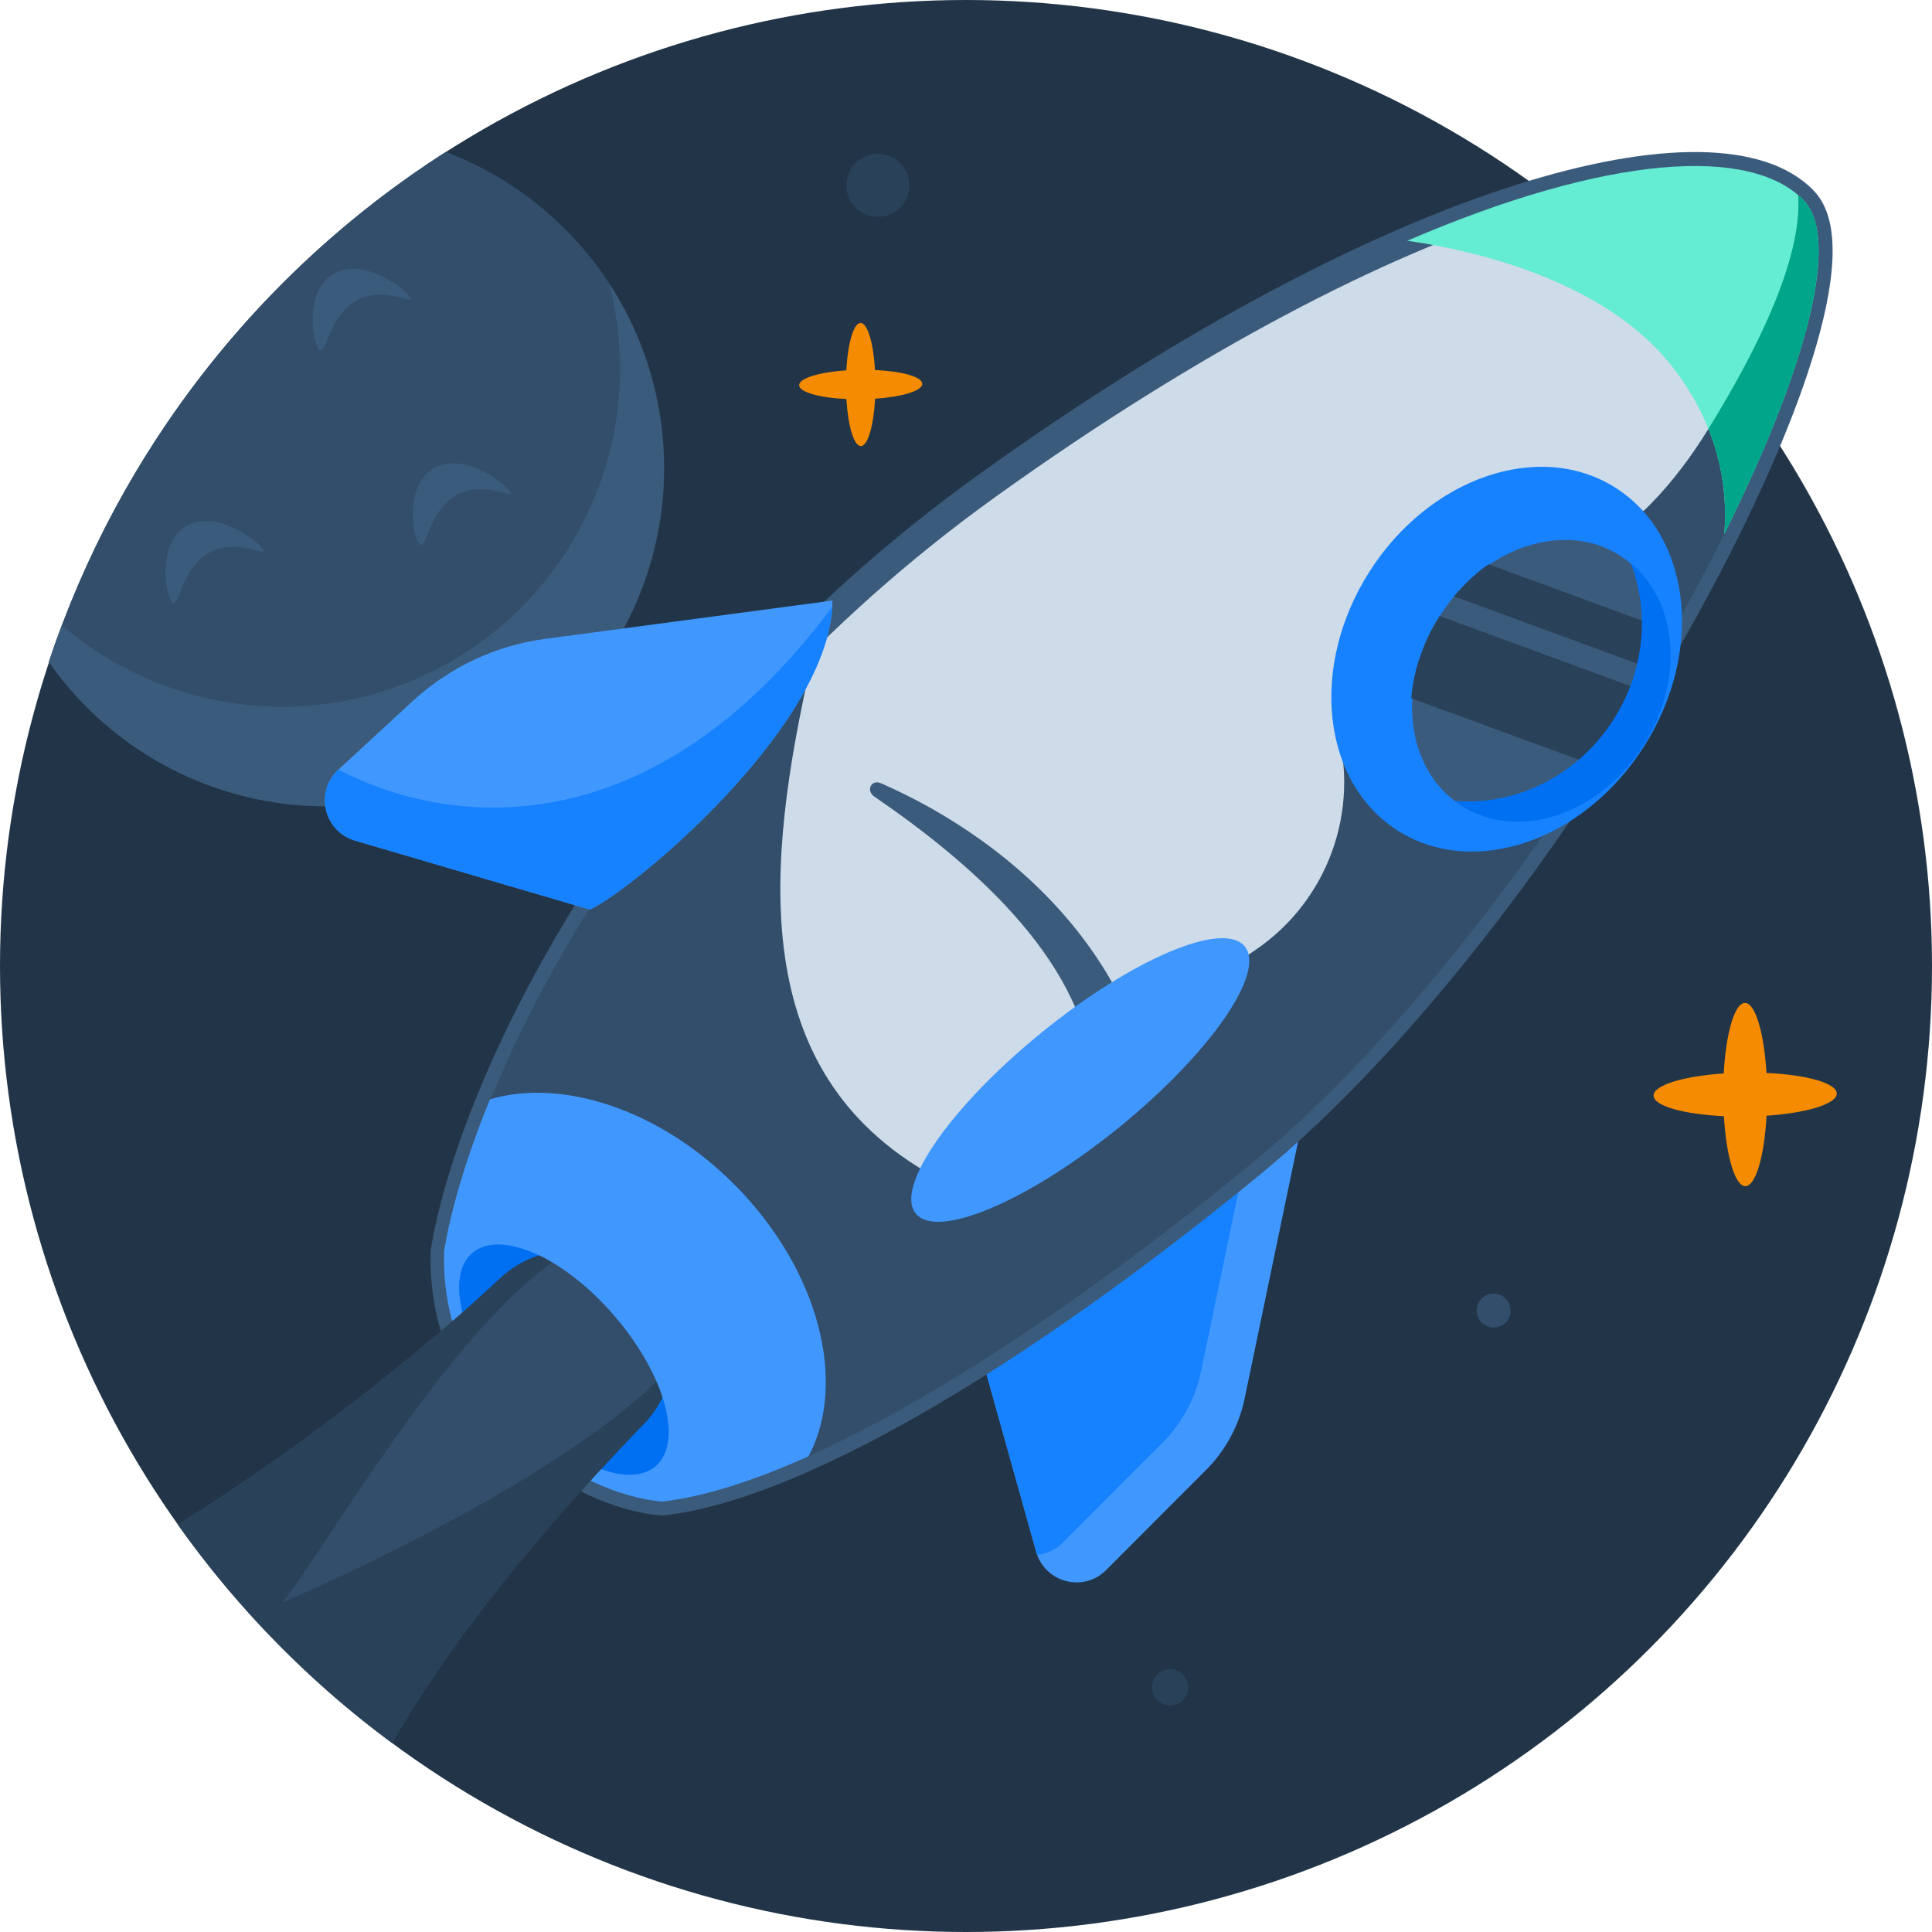 <svg width="160" height="160" viewBox="0 0 160 160" fill="none" xmlns="http://www.w3.org/2000/svg">
<circle cx="80" cy="80" r="80" fill="#223548"/>
<path fill-rule="evenodd" clip-rule="evenodd" d="M4.046 54.812C9.868 37.246 21.614 22.379 36.916 12.58C47.486 16.584 55 26.801 55 38.774C55 54.238 42.464 66.774 27 66.774C17.502 66.774 9.109 62.044 4.046 54.812Z" fill="#324E6B"/>
<path d="M21.825 45.652C21.728 45.932 19.598 44.703 17.563 45.652C15.144 46.776 14.899 50.027 14.365 49.913C13.753 49.786 12.891 45.232 15.315 43.639C17.931 41.916 21.96 45.254 21.825 45.652Z" fill="#3B5B7C"/>
<path d="M34.013 24.765C33.917 25.045 31.786 23.82 29.752 24.765C27.332 25.894 27.087 29.14 26.554 29.031C25.941 28.899 25.079 24.345 27.503 22.753C30.119 21.033 34.149 24.371 34.013 24.765Z" fill="#3B5B7C"/>
<path d="M42.308 40.871C42.212 41.146 40.081 39.921 38.047 40.871C35.627 41.995 35.383 45.246 34.849 45.132C34.236 45.001 33.374 40.446 35.798 38.858C38.414 37.134 42.431 40.472 42.308 40.871Z" fill="#3B5B7C"/>
<path fill-rule="evenodd" clip-rule="evenodd" d="M4.044 54.817C4.383 53.794 4.742 52.781 5.12 51.777C8.085 54.32 11.571 56.235 15.371 57.365C21.741 59.259 28.576 58.826 34.656 56.143C40.735 53.461 45.662 48.703 48.556 42.722C51.451 36.74 52.123 29.924 50.454 23.492C52.668 26.893 54.117 30.735 54.7 34.751C55.282 38.767 54.985 42.861 53.828 46.751C52.672 50.641 50.683 54.233 48.001 57.278C45.319 60.324 42.006 62.749 38.293 64.388C34.581 66.026 30.556 66.838 26.498 66.766C22.441 66.695 18.447 65.743 14.794 63.975C11.141 62.208 7.916 59.667 5.342 56.53C4.887 55.975 4.454 55.403 4.044 54.817Z" fill="#3B5B7C"/>
<path d="M103.077 115.81L108.155 91.4L80.227 108.552L85.812 128.512C86.528 131.068 89.731 131.905 91.606 130.027L99.879 121.738C101.499 120.115 102.61 118.055 103.077 115.81Z" fill="#4098FF"/>
<path fill-rule="evenodd" clip-rule="evenodd" d="M103.484 94.268L99.474 113.549C99.007 115.794 97.895 117.854 96.275 119.477L88.002 127.766C87.395 128.374 86.65 128.697 85.894 128.77C85.864 128.686 85.836 128.6 85.812 128.512L80.226 108.552L103.484 94.268Z" fill="#1782FF"/>
<path d="M81.846 40.152C52.097 61.477 38.989 90.439 36.822 103.644C36.438 116.714 48.068 123.773 54.817 124.354C65.738 123.131 83.863 112.569 103.578 96.414C129.513 75.16 156.757 24.353 149.388 16.611C142.426 9.294 116.1 15.598 81.846 40.152Z" fill="#CEDBE8"/>
<path fill-rule="evenodd" clip-rule="evenodd" d="M126.202 17.533C114.617 21.216 99.581 28.863 82.52 41.093C53.072 62.202 40.131 90.826 37.976 103.755C37.82 109.868 40.447 114.568 43.936 117.838C47.427 121.111 51.722 122.892 54.803 123.191C60.011 122.578 67.062 119.736 75.323 114.981C83.615 110.208 93.023 103.568 102.845 95.519C115.658 85.019 128.868 67.14 137.962 50.881C142.506 42.758 145.991 35.094 147.882 29.014C148.829 25.969 149.359 23.374 149.444 21.343C149.53 19.263 149.14 18.027 148.551 17.408C147.12 15.905 144.543 14.959 140.699 14.906C136.883 14.854 131.999 15.69 126.202 17.533ZM140.731 12.593C144.852 12.649 148.176 13.658 150.227 15.813C151.48 17.13 151.85 19.175 151.755 21.439C151.659 23.752 151.067 26.562 150.091 29.701C148.136 35.989 144.57 43.807 139.982 52.01C130.812 68.404 117.433 86.555 104.311 97.309C94.419 105.415 84.907 112.134 76.477 116.987C68.078 121.822 60.648 124.866 54.946 125.504L54.832 125.517L54.718 125.507C51.058 125.192 46.226 123.156 42.354 119.527C38.451 115.868 35.462 110.531 35.666 103.61L35.668 103.533L35.68 103.457C37.899 89.94 51.181 60.71 81.172 39.212C98.366 26.887 113.619 19.105 125.501 15.328C131.438 13.44 136.582 12.536 140.731 12.593Z" fill="#3B5B7C"/>
<path d="M96.126 100.596C97.779 80.728 83.636 69.528 72.963 64.868C72.146 64.511 71.682 65.475 72.418 65.978C80.172 71.283 89.489 79.224 90.462 88.721C91.636 100.171 95.163 100.596 96.126 100.596Z" fill="#3B5B7C"/>
<path fill-rule="evenodd" clip-rule="evenodd" d="M77.245 97.364L103.42 79.047L103.99 78.658C109.987 74.572 112.677 67.093 110.657 60.123L136.203 42.234C143.099 35.602 147.535 23.791 148.915 16.16C149.082 16.305 149.24 16.455 149.389 16.612C156.758 24.355 129.514 75.162 103.579 96.415C83.864 112.571 65.739 123.133 54.818 124.356C48.069 123.775 36.439 116.716 36.823 103.646C38.218 95.146 44.146 80.117 56.128 64.799L67.185 54.909C63.358 71.751 61.841 88.753 77.245 97.364Z" fill="#324E6B"/>
<path fill-rule="evenodd" clip-rule="evenodd" d="M116.542 19.939C123.832 20.988 133.565 23.906 138.612 30.517C142.28 35.324 143.132 40.218 142.798 44.218C149.404 30.957 152.518 19.9 149.389 16.611C145.047 12.049 133.173 12.783 116.542 19.939Z" fill="#64EDD2"/>
<path d="M142.798 44.219C149.404 30.958 152.518 19.901 149.389 16.612C149.24 16.455 149.081 16.305 148.914 16.16C149.298 21.463 145.379 29.211 141.484 35.52C142.729 38.619 143.016 41.609 142.798 44.219Z" fill="#00A58A"/>
<path fill-rule="evenodd" clip-rule="evenodd" d="M66.961 120.603C70.185 114.547 67.858 105.223 60.904 98.194C54.695 91.918 46.616 89.309 40.621 91.072C38.603 96.011 37.367 100.327 36.822 103.646C36.438 116.716 48.068 123.775 54.817 124.356C58.221 123.975 62.326 122.686 66.961 120.603Z" fill="#4098FF"/>
<ellipse cx="46.722" cy="112.617" rx="11.671" ry="5.542" transform="rotate(49.245 46.722 112.617)" fill="#0070F3"/>
<path d="M28.025 63.737L34.188 58.055C37.23 55.25 41.062 53.452 45.163 52.906L68.941 49.735C68.889 60.032 52.34 73.767 48.842 75.322L29.399 69.613C26.813 68.854 26.044 65.564 28.025 63.737Z" fill="#4098FF"/>
<ellipse cx="89.464" cy="89.44" rx="5.071" ry="17.55" transform="rotate(50.927 89.464 89.44)" fill="#4098FF"/>
<ellipse cx="124.775" cy="54.591" rx="13.479" ry="16.819" transform="rotate(32.437 124.775 54.591)" fill="#1782FF"/>
<ellipse cx="127.58" cy="56.35" rx="9.908" ry="12.261" transform="rotate(32.437 127.58 56.35)" fill="#3B5B7C"/>
<path fill-rule="evenodd" clip-rule="evenodd" d="M137.145 55.535L120.416 49.389C121.282 48.344 122.25 47.452 123.273 46.728L137.269 51.871C137.409 53.037 137.369 54.275 137.145 55.535Z" fill="#2A4259"/>
<path fill-rule="evenodd" clip-rule="evenodd" d="M132.857 63.696L116.872 57.823C117.051 55.589 117.824 53.228 119.216 51.037C119.222 51.029 119.227 51.02 119.232 51.012L136.673 57.42C136.279 58.647 135.71 59.871 134.964 61.045C134.338 62.031 133.627 62.918 132.857 63.696Z" fill="#2A4259"/>
<path fill-rule="evenodd" clip-rule="evenodd" d="M120.472 66.323C125.452 66.755 130.631 64.302 133.639 59.569C136.231 55.49 136.605 50.671 135.056 46.649C138.976 49.881 139.496 56.4 136.09 61.759C132.458 67.475 125.736 69.707 121.077 66.746C120.868 66.613 120.666 66.472 120.472 66.323Z" fill="#0070F3"/>
<path fill-rule="evenodd" clip-rule="evenodd" d="M14.717 126.251C29.285 117.128 39.683 107.488 41.41 105.862C44.822 102.65 50.192 102.812 53.404 106.224C56.615 109.636 56.453 115.005 53.041 118.217C42.917 128.741 36.548 137.294 32.48 144.363C25.644 139.308 19.641 133.189 14.717 126.251Z" fill="#2A4259"/>
<path d="M23.405 132.702C37.533 126.612 64.64 112.309 57.333 104.27C46.904 92.799 28.96 125.6 23.405 132.702Z" fill="#324E6B"/>
<path d="M60.861 98.161C67.814 105.19 70.142 114.514 66.918 120.57C62.283 122.653 58.178 123.941 54.773 124.323C53.059 124.175 51.03 123.609 48.963 122.633L49.797 121.675C51.647 122.344 53.266 122.313 54.298 121.424C56.616 119.426 55.085 113.848 50.877 108.966C46.669 104.083 41.379 101.745 39.06 103.743C37.957 104.693 37.725 106.453 38.238 108.563L37.424 109.334C36.955 107.577 36.718 105.669 36.779 103.613C37.324 100.293 38.56 95.978 40.578 91.039C46.572 89.276 54.651 91.885 60.861 98.161Z" fill="#4098FF"/>
<path fill-rule="evenodd" clip-rule="evenodd" d="M28.03 63.733L28.025 63.738C26.044 65.565 26.813 68.855 29.398 69.614L48.842 75.323C52.281 73.794 68.336 60.491 68.924 50.258C53.895 70.421 37.116 68.49 28.03 63.733Z" fill="#1782FF"/>
<path d="M74.539 17.189C75.555 16.173 75.555 14.526 74.539 13.51C73.523 12.494 71.876 12.494 70.86 13.51C69.844 14.526 69.844 16.173 70.86 17.189C71.876 18.205 73.523 18.205 74.539 17.189Z" fill="#2A4259"/>
<path d="M124.692 109.525C125.241 108.976 125.241 108.086 124.692 107.537C124.142 106.988 123.252 106.988 122.703 107.537C122.154 108.086 122.154 108.976 122.703 109.525C123.252 110.074 124.142 110.074 124.692 109.525Z" fill="#324E6B"/>
<path d="M97.956 140.791C98.537 140.21 98.537 139.267 97.956 138.685C97.374 138.104 96.431 138.104 95.85 138.685C95.268 139.267 95.268 140.21 95.85 140.791C96.431 141.373 97.374 141.373 97.956 140.791Z" fill="#2A4259"/>
<path d="M146.292 88.856C146.092 85.53 145.367 83.056 144.51 83.061C143.652 83.065 142.936 85.551 142.753 88.894C139.414 89.124 136.932 89.871 136.94 90.732C136.949 91.593 139.435 92.28 142.765 92.438C142.966 95.764 143.687 98.237 144.544 98.233C145.401 98.228 146.117 95.742 146.3 92.399C149.639 92.169 152.121 91.423 152.113 90.561C152.104 89.7 149.618 89.009 146.292 88.856Z" fill="#F58B00"/>
<path d="M72.464 30.644C72.332 28.409 71.846 26.746 71.27 26.746C70.694 26.746 70.212 28.422 70.089 30.669C67.841 30.823 66.174 31.326 66.183 31.902C66.191 32.477 67.859 32.942 70.093 33.044C70.229 35.283 70.716 36.946 71.291 36.942C71.867 36.938 72.349 35.266 72.472 33.019C74.715 32.865 76.383 32.366 76.379 31.786C76.374 31.206 74.703 30.746 72.464 30.644Z" fill="#F58B00"/>
</svg>

